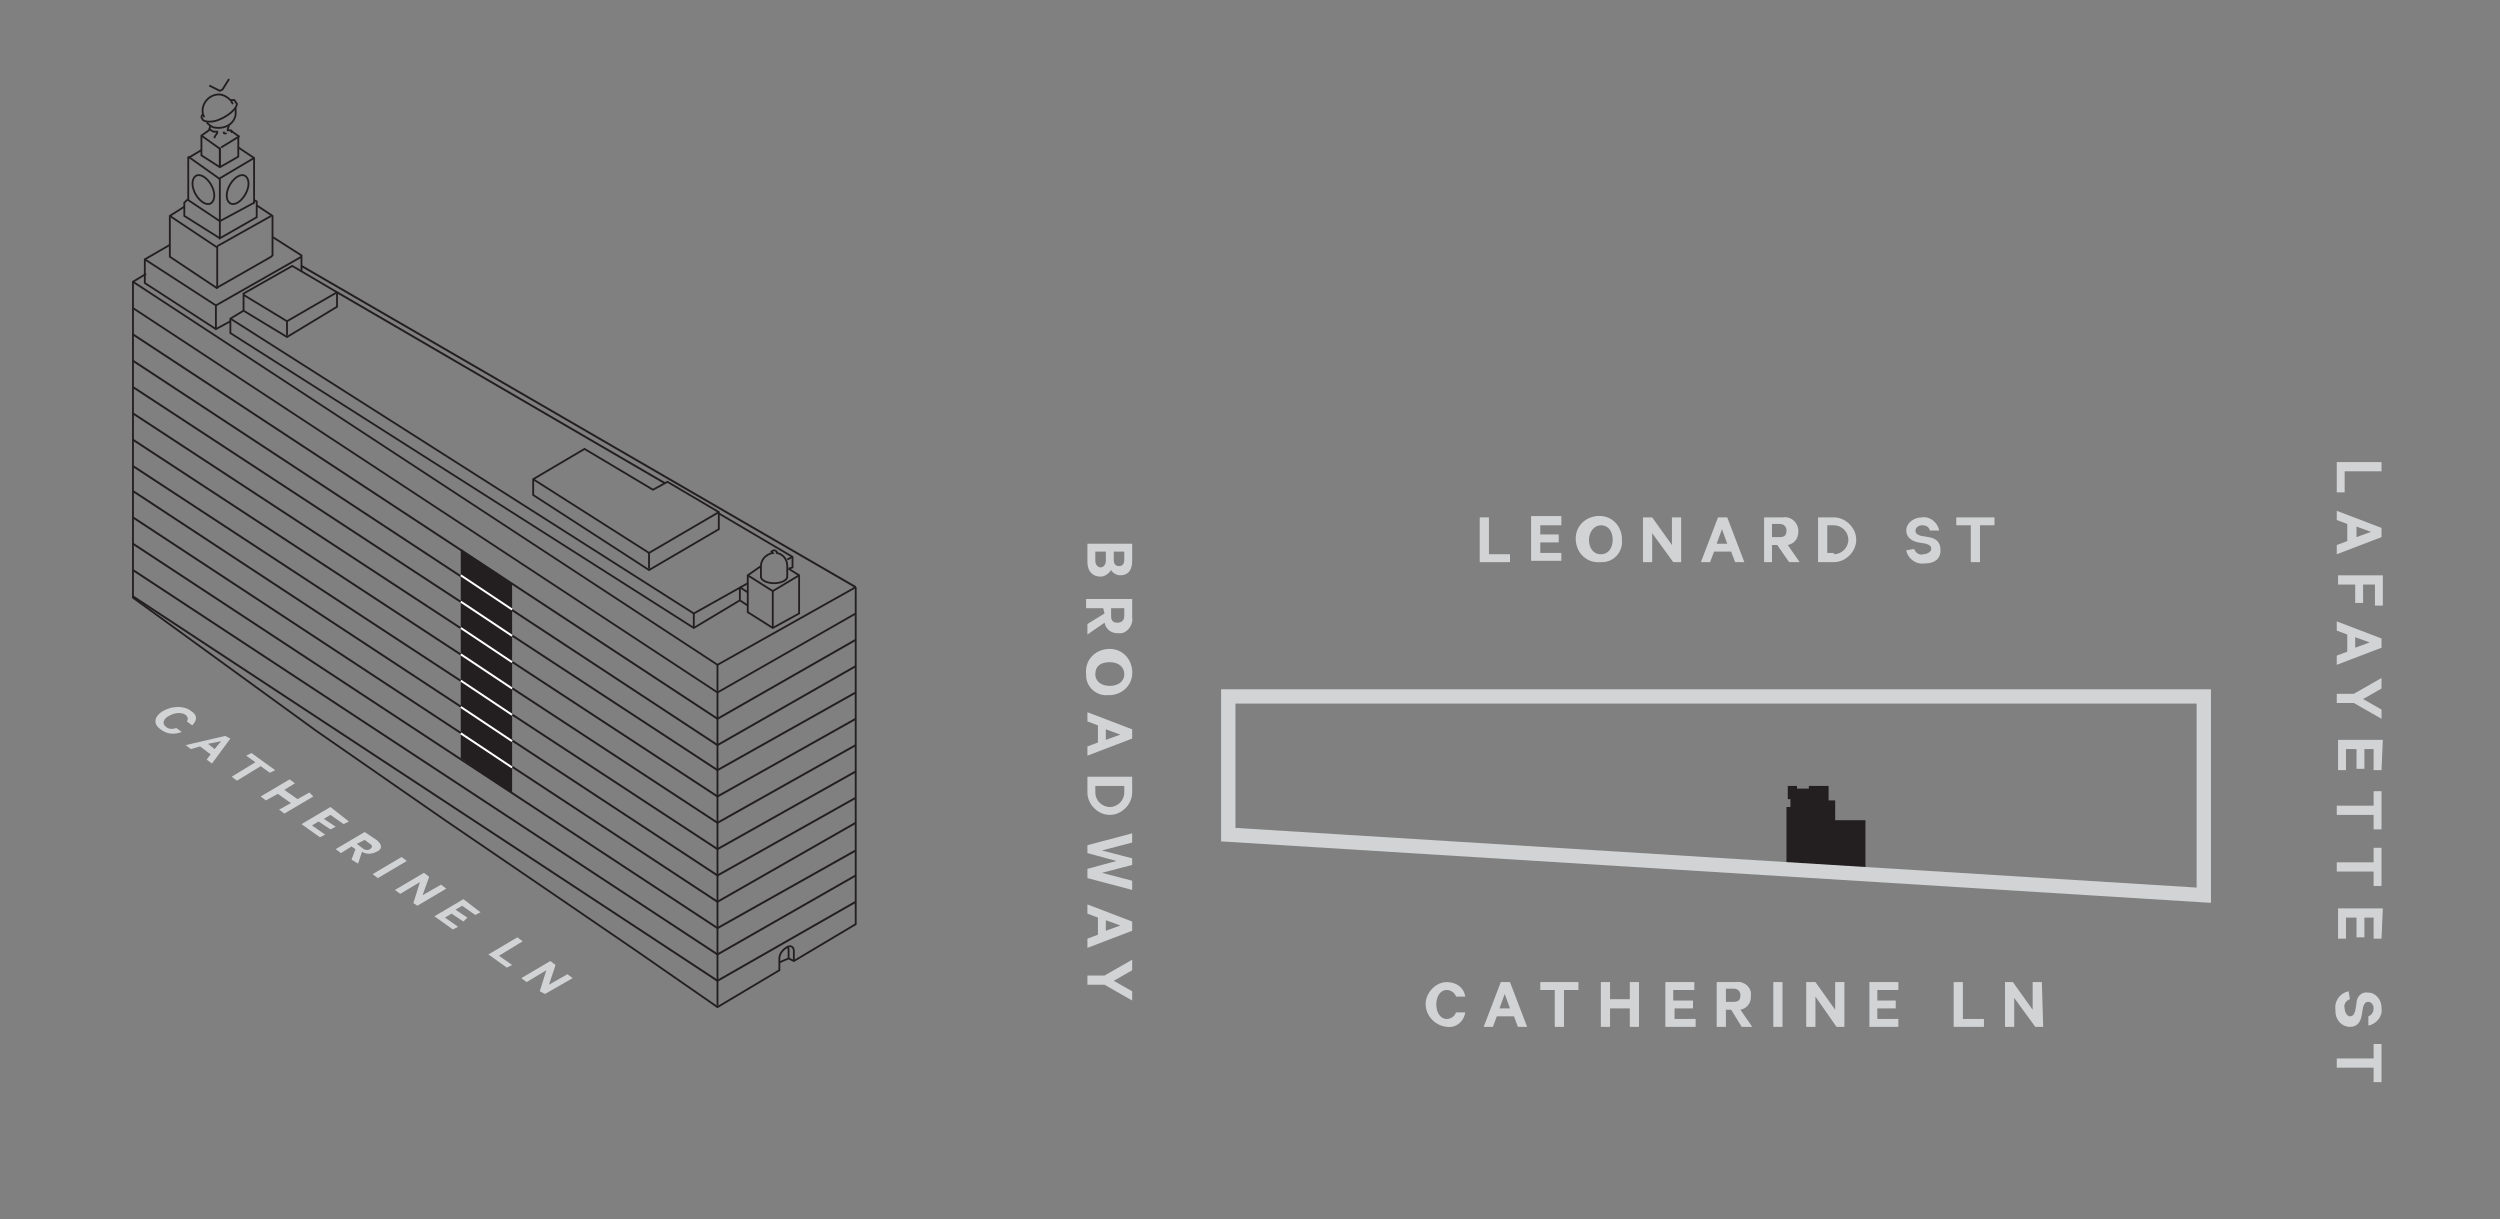 <?xml version="1.0" encoding="utf-8"?>
<!-- Generator: Adobe Illustrator 23.0.0, SVG Export Plug-In . SVG Version: 6.00 Build 0)  -->
<svg version="1.1" id="Layer_1" xmlns="http://www.w3.org/2000/svg" xmlns:xlink="http://www.w3.org/1999/xlink" x="0px" y="0px"
	 viewBox="0 0 189.9 92.6" style="enable-background:new 0 0 189.9 92.6;" xml:space="preserve">
<rect x="0" y="0" width="189.9" height="92.6" fill="#808080" stroke="none"/>
<style type="text/css">
	.st0{fill:#D2D3D4;}
	.st1{clip-path:url(#SVGID_2_);}
	.st2{fill:#231F20;}
	.st3{clip-path:url(#SVGID_4_);}
	.st4{fill:none;stroke:#D1D3D4;stroke-width:1.09;stroke-miterlimit:10;}
	.st5{clip-path:url(#SVGID_6_);}
	.st6{fill:none;stroke:#231F20;stroke-width:0.15;stroke-miterlimit:10;}
	.st7{enable-background:new    ;}
	.st8{fill:#D1D3D4;}
	.st9{fill:none;stroke:#231F20;stroke-width:0.14;stroke-miterlimit:10;}
	.st10{clip-path:url(#SVGID_8_);}
	.st11{clip-path:url(#SVGID_10_);}
	.st12{clip-path:url(#SVGID_12_);}
	.st13{clip-path:url(#SVGID_14_);}
	.st14{clip-path:url(#SVGID_16_);}
	.st15{fill:none;stroke:#FFFFFF;stroke-width:0.15;stroke-miterlimit:10;}
</style>
<title>residence_J_4-11_key_horizontal</title>
<g>
	<path class="st0" d="M83.6,43.8c-0.6,0-1-0.4-1-1.1v-1.4H86v1.3c0,0.7-0.3,1.1-0.9,1.1c-0.3,0-0.6-0.2-0.7-0.4
		C84.2,43.6,83.9,43.8,83.6,43.8z M83.2,41.9v0.7c0,0.3,0.2,0.5,0.4,0.5s0.4-0.2,0.4-0.5v-0.7H83.2z M84.6,42.5
		c0,0.3,0.1,0.5,0.4,0.5s0.4-0.2,0.4-0.5v-0.6h-0.8V42.5z"/>
	<path class="st0" d="M83.8,46.2h-1.3v-0.7H86v1.4c0.1,0.5-0.3,1.1-0.8,1.2c-0.1,0-0.2,0-0.3,0c-0.5,0-0.9-0.3-1-0.8l-1.3,0.9v-0.8
		l1.3-0.8L83.8,46.2z M84.4,46.2v0.6c0,0.4,0.2,0.5,0.5,0.5s0.5-0.2,0.5-0.5v-0.6H84.4z"/>
	<path class="st0" d="M82.5,51.2c-0.1-1,0.6-1.8,1.6-1.9c1-0.1,1.8,0.6,1.9,1.6s-0.6,1.8-1.6,1.9c-0.1,0-0.1,0-0.2,0
		c-0.9,0.1-1.7-0.6-1.7-1.5C82.5,51.3,82.5,51.3,82.5,51.2z M85.4,51.2c0-0.5-0.4-0.9-1.1-0.9s-1.1,0.3-1.1,0.9s0.5,0.9,1.1,0.9
		S85.4,51.8,85.4,51.2z"/>
	<path class="st0" d="M86,56.1l-3.4,1.3v-0.7l0.8-0.3v-1.3l-0.8-0.3v-0.7l3.4,1.3V56.1z M84,55.4v0.8l1.1-0.4L84,55.4z"/>
	<path class="st0" d="M86,59v1.2c0,0.9-0.8,1.7-1.7,1.7c-0.9,0-1.7-0.8-1.7-1.7V59H86z M83.2,60.2c0,0.6,0.5,1.1,1.1,1.1
		c0.6,0,1.1-0.5,1.1-1.1v-0.5h-2.2L83.2,60.2z"/>
	<path class="st0" d="M86,65.7l-2.3,0.6l2.3,0.6v0.7l-3.4-0.9V66l2.2-0.6l-2.2-0.6v-0.6l3.4-0.9V64l-2.3,0.6l2.3,0.6V65.7z"/>
	<path class="st0" d="M86,70.7L82.6,72v-0.7l0.8-0.3v-1.3l-0.8-0.3v-0.7L86,70V70.7z M84,69.9v0.8l1.1-0.4L84,69.9z"/>
	<path class="st0" d="M86,75.3v0.7l-2.1-1.2h-1.3v-0.7h1.3l2.1-1.2v0.8l-1.4,0.8L86,75.3z"/>
	<path class="st0" d="M180.9,35.1v0.7h-2.8v1.6h-0.6v-2.3H180.9z"/>
	<path class="st0" d="M180.9,40.8l-3.4,1.3v-0.7l0.8-0.3v-1.3l-0.8-0.3v-0.7l3.4,1.3V40.8z M179,40v0.8l1.1-0.4L179,40z"/>
	<path class="st0" d="M177.6,43.7h3.4V46h-0.6v-1.6h-0.9v1.4h-0.6v-1.4h-1.3V43.7z"/>
	<path class="st0" d="M180.9,49.2l-3.4,1.3v-0.7l0.8-0.3v-1.3l-0.8-0.3v-0.7l3.4,1.3V49.2z M178.9,48.4v0.8l1.1-0.4L178.9,48.4z"/>
	<path class="st0" d="M180.9,53.9v0.7l-2.1-1.2h-1.3v-0.7h1.3l2.1-1.2v0.8l-1.4,0.8L180.9,53.9z"/>
	<path class="st0" d="M180.9,58.5h-0.6v-1.6h-0.7v1.5H179v-1.5h-0.8v1.6h-0.6v-2.3h3.4L180.9,58.5z"/>
	<path class="st0" d="M180.9,60.1V63h-0.6v-1.1h-2.8v-0.7h2.8v-1.1H180.9z"/>
	<path class="st0" d="M180.9,64.4v2.9h-0.6v-1.1h-2.8v-0.7h2.8v-1.1H180.9z"/>
	<path class="st0" d="M180.9,71.3h-0.6v-1.6h-0.7v1.5H179v-1.5h-0.8v1.6h-0.6V69h3.4L180.9,71.3z"/>
	<path class="st0" d="M178.5,75.9c-0.3,0.1-0.5,0.4-0.4,0.7c0,0.3,0.2,0.6,0.4,0.6s0.3-0.1,0.4-0.4l0.1-0.6c0-0.5,0.4-0.9,0.9-0.8
		c0.6,0,1,0.6,1,1.1c0,0,0,0,0,0.1c0.1,0.6-0.4,1.2-1,1.3v-0.7c0.3-0.1,0.4-0.4,0.4-0.6c0-0.3-0.2-0.5-0.4-0.5s-0.3,0.1-0.4,0.4
		l-0.1,0.6c-0.1,0.6-0.4,0.9-0.9,0.9c-0.6,0-1.1-0.5-1.1-1.2c0,0,0-0.1,0-0.1c-0.1-0.7,0.4-1.3,1-1.4L178.5,75.9L178.5,75.9z"/>
	<path class="st0" d="M180.9,79.3v2.9h-0.6v-1.1h-2.8v-0.7h2.8v-1.1H180.9z"/>
	<path class="st0" d="M112.4,39.3h0.7v2.8h1.6v0.6h-2.3V39.3z"/>
	<path class="st0" d="M118.6,39.3v0.6H117v0.7h1.4v0.6H117v0.8h1.6v0.6h-2.3v-3.4H118.6z"/>
	<path class="st0" d="M121.6,42.7c-1,0.1-1.8-0.6-1.9-1.6c-0.1-1,0.6-1.8,1.6-1.9c1-0.1,1.8,0.6,1.9,1.6c0,0.1,0,0.1,0,0.2
		c0.1,0.9-0.6,1.7-1.5,1.7C121.7,42.7,121.7,42.7,121.6,42.7z M121.6,39.9c-0.5,0-0.9,0.5-0.9,1.1s0.3,1.1,0.9,1.1s0.9-0.5,0.9-1.1
		S122.2,39.9,121.6,39.9z"/>
	<path class="st0" d="M127.7,42.7h-0.6l-1.6-2.2v2.2h-0.7v-3.4h0.7l1.5,2.1v-2.1h0.7L127.7,42.7z"/>
	<path class="st0" d="M131.2,39.3l1.3,3.4h-0.7l-0.3-0.8h-1.3l-0.3,0.8h-0.7l1.3-3.4H131.2z M130.4,41.3h0.8l-0.4-1.1L130.4,41.3z"
		/>
	<path class="st0" d="M134.6,41.4v1.3H134v-3.4h1.4c0.6-0.1,1.1,0.3,1.2,0.9c0,0.1,0,0.1,0,0.2c0,0.5-0.3,0.9-0.8,1l0.9,1.3h-0.8
		l-0.9-1.3H134.6z M134.6,40.8h0.6c0.4,0,0.5-0.2,0.5-0.5s-0.2-0.5-0.5-0.5h-0.6V40.8z"/>
	<path class="st0" d="M138.1,39.3h1.2c0.9,0,1.7,0.8,1.7,1.7c0,0.9-0.8,1.7-1.7,1.7h-1.2V39.3z M139.3,42.1c0.6,0,1.1-0.5,1.1-1.1
		c0-0.6-0.5-1.1-1.1-1.1h-0.5v2.1H139.3z"/>
	<path class="st0" d="M145.4,41.7c0.1,0.3,0.4,0.5,0.7,0.4c0.3,0,0.6-0.2,0.6-0.4s-0.1-0.3-0.4-0.4l-0.6-0.1
		c-0.5-0.1-0.9-0.4-0.9-0.9c0-0.6,0.6-1,1.2-1c0,0,0,0,0,0c0.6-0.1,1.2,0.4,1.3,1h-0.7c-0.1-0.3-0.3-0.4-0.6-0.4
		c-0.3,0-0.5,0.2-0.5,0.4s0.1,0.3,0.4,0.4l0.6,0.1c0.6,0.1,0.9,0.4,0.9,1c0,0.7-0.5,1-1.2,1c-0.7,0.1-1.3-0.4-1.4-1L145.4,41.7z"/>
	<path class="st0" d="M148.6,39.3h2.9v0.6h-1.1v2.8h-0.7v-2.8h-1.1V39.3z"/>
	<path class="st0" d="M109.9,74.6c0.7,0,1.3,0.4,1.4,1.1h-0.7c-0.1-0.3-0.4-0.5-0.7-0.5c-0.5,0-0.8,0.5-0.8,1.1s0.3,1.1,0.8,1.1
		c0.3,0,0.6-0.2,0.7-0.5h0.7c-0.1,0.7-0.7,1.2-1.4,1.1c-1-0.1-1.7-1-1.6-1.9C108.4,75.3,109.1,74.6,109.9,74.6L109.9,74.6z"/>
	<path class="st0" d="M114.7,74.6l1.3,3.4h-0.7l-0.3-0.8h-1.3l-0.3,0.8h-0.7l1.3-3.4H114.7z M113.9,76.6h0.8l-0.4-1.1L113.9,76.6z"
		/>
	<path class="st0" d="M117,74.6h2.9v0.6h-1.1V78h-0.7v-2.8H117V74.6z"/>
	<path class="st0" d="M124.5,74.6V78h-0.7v-1.4h-1.5V78h-0.7v-3.4h0.7v1.3h1.5v-1.3H124.5z"/>
	<path class="st0" d="M128.7,74.6v0.6h-1.6V76h1.5v0.6h-1.4v0.8h1.6V78h-2.3v-3.4H128.7z"/>
	<path class="st0" d="M131.1,76.7V78h-0.7v-3.4h1.4c0.5-0.1,1.1,0.2,1.2,0.8c0,0.1,0,0.2,0,0.3c0,0.5-0.3,0.9-0.8,1l0.9,1.3h-0.8
		l-0.8-1.3L131.1,76.7z M131.1,76.1h0.6c0.4,0,0.5-0.2,0.5-0.5s-0.2-0.5-0.5-0.5h-0.6V76.1z"/>
	<path class="st0" d="M135.4,78h-0.7v-3.4h0.7V78z"/>
	<path class="st0" d="M140.1,78h-0.6l-1.6-2.3V78h-0.7v-3.4h0.7l1.5,2.1v-2.1h0.7L140.1,78z"/>
	<path class="st0" d="M144.2,74.6v0.6h-1.6V76h1.4v0.6h-1.4v0.8h1.6V78H142v-3.4H144.2z"/>
	<path class="st0" d="M148.4,74.6h0.7v2.8h1.6V78h-2.3V74.6z"/>
	<path class="st0" d="M155.2,78h-0.6l-1.6-2.2V78h-0.7v-3.4h0.6l1.5,2.1v-2.1h0.7L155.2,78L155.2,78z"/>
</g>
<g id="Layer_4">
	<g>
		<defs>
			<rect id="SVGID_1_" x="92.3" y="51.8" width="76.9" height="17.4"/>
		</defs>
		<clipPath id="SVGID_2_">
			<use xlink:href="#SVGID_1_"  style="overflow:visible;"/>
		</clipPath>
		<g class="st1">
			<polygon class="st2" points="135.8,59.7 136.5,59.7 136.5,59.9 136.8,59.9 137.4,59.9 137.4,59.7 138.9,59.7 138.9,60.8 
				139.4,60.8 139.4,62.3 141.7,62.3 141.7,66.5 135.7,66.2 135.7,61.3 136,61.3 136,60.7 135.8,60.7 			"/>
			<g>
				<defs>
					<rect id="SVGID_3_" x="92.3" y="51.8" width="76.9" height="17.4"/>
				</defs>
				<clipPath id="SVGID_4_">
					<use xlink:href="#SVGID_3_"  style="overflow:visible;"/>
				</clipPath>
				<g class="st3">
					<polygon class="st4" points="167.4,52.9 167.4,68 93.3,63.4 93.3,52.9 					"/>
				</g>
			</g>
		</g>
	</g>
	<g>
		<defs>
			<rect id="SVGID_5_" x="5.4" y="5.1" width="61" height="73.6"/>
		</defs>
		<clipPath id="SVGID_6_">
			<use xlink:href="#SVGID_5_"  style="overflow:visible;"/>
		</clipPath>
		<g class="st5">
			<polyline class="st6" points="65,48.6 54.5,54.6 10.1,25.4 			"/>
			<polyline class="st6" points="65,50.6 54.5,56.6 10.1,27.4 			"/>
			<polyline class="st6" points="65,52.6 54.5,58.5 10.1,29.4 			"/>
			<polyline class="st6" points="65,54.6 54.5,60.5 10.1,31.4 			"/>
			<polyline class="st6" points="65,56.6 54.5,62.5 10.1,33.4 			"/>
			<polyline class="st6" points="65,58.6 54.5,64.5 10.1,35.4 			"/>
			<polyline class="st6" points="65,60.6 54.5,66.5 10.1,37.3 			"/>
			<polyline class="st6" points="65,62.5 54.5,68.5 10.1,39.3 			"/>
			<polyline class="st6" points="65,64.6 54.5,70.5 10.1,41.3 			"/>
			<polyline class="st6" points="65,66.5 54.5,72.5 10.1,43.3 			"/>
			<polyline class="st6" points="65,68.5 54.5,74.5 10.1,45.3 			"/>
			<g class="st7">
				<path class="st8" d="M14.5,54c0.5,0.3,0.5,0.7,0.1,1.1l-0.4-0.3c0.1-0.2,0.1-0.3-0.1-0.5c-0.3-0.2-0.8-0.2-1.3,0.1
					c-0.4,0.2-0.5,0.6-0.2,0.8c0.2,0.2,0.5,0.2,0.8,0.1l0.4,0.3c-0.5,0.2-1.1,0.2-1.6-0.2c-0.6-0.4-0.5-1,0.2-1.4
					C13.1,53.6,14,53.6,14.5,54z"/>
			</g>
			<g class="st7">
				<path class="st8" d="M17.5,56.1L16.1,58l-0.4-0.3l0.3-0.4l-0.8-0.6l-0.7,0.2l-0.4-0.3l3-0.7L17.5,56.1z M15.8,56.5l0.5,0.4
					l0.5-0.6L15.8,56.5z"/>
			</g>
			<g class="st7">
				<path class="st8" d="M19.1,57.2l1.8,1.3l-0.4,0.2l-0.7-0.5L18,59.3L17.6,59l1.8-1.1l-0.7-0.5L19.1,57.2z"/>
				<path class="st8" d="M23.8,60.5l-2.2,1.3l-0.4-0.3l0.9-0.5l-1-0.7l-0.9,0.5l-0.4-0.3l2.2-1.3l0.4,0.3L21.6,60l1,0.7l0.9-0.5
					L23.8,60.5z"/>
				<path class="st8" d="M26.5,62.4l-0.4,0.2l-1-0.7l-0.5,0.3l0.9,0.6L25.1,63l-0.9-0.6l-0.5,0.3l1,0.7l-0.4,0.2l-1.4-1l2.2-1.3
					L26.5,62.4z"/>
				<path class="st8" d="M26.7,64.3l-0.8,0.5l-0.4-0.3l2.2-1.3l0.9,0.6c0.4,0.3,0.5,0.7,0,0.9c-0.4,0.2-0.8,0.2-1.1,0l-0.3,0.9
					l-0.5-0.3l0.3-0.8L26.7,64.3z M27.1,64.1l0.4,0.3c0.2,0.2,0.5,0.2,0.6,0.1c0.2-0.1,0.2-0.3,0-0.4l-0.4-0.3L27.1,64.1z"/>
				<path class="st8" d="M28.7,66.7l-0.4-0.3l2.2-1.3l0.4,0.3L28.7,66.7z"/>
				<path class="st8" d="M31.7,68.8l-0.3-0.2l0.5-1.6l-1.5,0.9l-0.4-0.3l2.2-1.3l0.4,0.3L32.1,68l1.4-0.8l0.4,0.3L31.7,68.8z"/>
				<path class="st8" d="M36.5,69.3l-0.4,0.2l-1-0.7l-0.5,0.3l0.9,0.6L35.2,70l-0.9-0.6l-0.5,0.3l1,0.7l-0.4,0.2l-1.4-1l2.2-1.3
					L36.5,69.3z"/>
				<path class="st8" d="M39.3,71.2l0.4,0.3l-1.8,1.1l1,0.7l-0.4,0.2l-1.4-1L39.3,71.2z"/>
			</g>
			<g class="st7">
				<path class="st8" d="M41.4,75.5L41,75.3l0.5-1.6L40,74.6l-0.4-0.3l2.2-1.3l0.4,0.3l-0.5,1.5l1.4-0.8l0.4,0.3L41.4,75.5z"/>
			</g>
			<polyline class="st9" points="65,46.6 54.5,52.6 10.1,23.4 			"/>
			<line class="st9" x1="54.5" y1="50.5" x2="54.5" y2="76.4"/>
			<line class="st9" x1="59.9" y1="72.8" x2="59.2" y2="73.1"/>
			<polyline class="st9" points="59.9,72.8 60.3,73 65,70.2 65,44.6 			"/>
			<polyline class="st9" points="65,44.6 54.5,50.5 10.1,21.4 			"/>
			<g>
				<defs>
					<rect id="SVGID_7_" x="5.4" y="5.1" width="60.8" height="73.6"/>
				</defs>
				<clipPath id="SVGID_8_">
					<use xlink:href="#SVGID_7_"  style="overflow:visible;"/>
				</clipPath>
				<g class="st10">
					<path class="st9" d="M59.9,72.8v-0.6c0-0.1,0-0.2-0.1-0.3"/>
					<path class="st9" d="M60.3,73v-0.8c0-0.2-0.2-0.5-0.6-0.2c-0.3,0.2-0.5,0.5-0.5,0.8v0.9l-4.7,2.8l-6.2-4.3l-7.9-5.4l-6.6-4.5
						L24,55.5L10.1,45.4v-24l1-0.6"/>
				</g>
			</g>
			<line class="st9" x1="56.2" y1="45.6" x2="56.2" y2="44.6"/>
			<line class="st9" x1="16.4" y1="23.2" x2="16.4" y2="25"/>
			<line class="st9" x1="56.2" y1="45.6" x2="56.8" y2="46"/>
			<line class="st9" x1="56.2" y1="44.6" x2="56.8" y2="45"/>
			<line class="st9" x1="16.7" y1="12.6" x2="16.7" y2="11.3"/>
			<line class="st9" x1="16.7" y1="12.7" x2="16.7" y2="11.2"/>
			<line class="st9" x1="16.5" y1="21.9" x2="16.5" y2="18.7"/>
			<polyline class="st9" points="17.5,24.4 16.4,25 11,21.5 11,19.7 12.9,18.6 			"/>
			<polyline class="st9" points="16.7,16.8 19.3,15.4 19.3,12 19.3,12 18.1,11.2 			"/>
			<g>
				<defs>
					<rect id="SVGID_9_" x="5.4" y="5.1" width="60.8" height="73.6"/>
				</defs>
				<clipPath id="SVGID_10_">
					<use xlink:href="#SVGID_9_"  style="overflow:visible;"/>
				</clipPath>
				<g class="st11">
					<path class="st9" d="M16.2,14.4c0.2,0.6,0,1.1-0.4,1.1s-0.9-0.5-1.1-1.1s0-1.1,0.4-1.1S16,13.8,16.2,14.4z"/>
					<path class="st9" d="M17.3,14.4c-0.2,0.6,0,1.1,0.4,1.1s0.9-0.5,1.1-1.1s0-1.1-0.4-1.1S17.5,13.8,17.3,14.4z"/>
				</g>
			</g>
			<line class="st9" x1="16.5" y1="18.7" x2="20.6" y2="16.4"/>
			<line class="st9" x1="12.9" y1="16.4" x2="16.5" y2="18.8"/>
			<line class="st9" x1="11" y1="19.7" x2="16.4" y2="23.2"/>
			<polyline class="st9" points="19.3,15.2 19.5,15.3 19.5,16.4 19.5,16.5 16.7,18.1 16.7,18 16.7,13.6 			"/>
			<polyline class="st9" points="14,15.7 12.9,16.4 12.9,19.5 12.9,19.5 16.5,21.9 			"/>
			<polyline class="st9" points="20.7,18 22.9,19.4 22.9,20.6 			"/>
			<line class="st9" x1="16.6" y1="13.6" x2="19.3" y2="12"/>
			<line class="st9" x1="14.3" y1="12" x2="15.3" y2="11.4"/>
			<line class="st9" x1="14.3" y1="11.9" x2="16.7" y2="13.6"/>
			<polyline class="st9" points="19.5,15.6 20.7,16.4 20.7,16.4 20.7,19.4 20.6,19.5 16.4,21.9 			"/>
			<line class="st9" x1="15.3" y1="10.3" x2="16.7" y2="11.3"/>
			<line class="st9" x1="17.5" y1="9.9" x2="18.2" y2="10.4"/>
			<g>
				<defs>
					<rect id="SVGID_11_" x="5.4" y="5.1" width="60.8" height="73.6"/>
				</defs>
				<clipPath id="SVGID_12_">
					<use xlink:href="#SVGID_11_"  style="overflow:visible;"/>
				</clipPath>
				<g class="st12">
					<path class="st9" d="M15.4,8.7c-0.1,0.1-0.1,0.2-0.1,0.2l0.1,0.2c0.1,0.1,0.4,0.2,0.9,0.1s1.6-0.7,1.7-1.3l-0.2-0.3
						c-0.1,0-0.2,0-0.3,0"/>
				</g>
			</g>
			<polyline class="st9" points="15.9,6.5 16.7,6.9 16.9,6.8 17.4,6 			"/>
			<g>
				<defs>
					<rect id="SVGID_13_" x="5.4" y="5.1" width="60.8" height="73.6"/>
				</defs>
				<clipPath id="SVGID_14_">
					<use xlink:href="#SVGID_13_"  style="overflow:visible;"/>
				</clipPath>
				<g class="st13">
					<path class="st9" d="M17.9,8.2c0,0.2,0,0.4,0,0.5c-0.1,0.7-0.8,1.1-1.5,1c0,0,0,0,0,0c-0.3,0-0.5-0.2-0.7-0.4l0,0"/>
					<path class="st9" d="M15.5,8.9c0-0.1-0.1-0.2-0.1-0.3c-0.1-0.7,0.4-1.3,1-1.4c0.4-0.1,0.8,0.1,1.1,0.4c0.1,0.1,0.1,0.2,0.2,0.3
						"/>
					<path class="st9" d="M17.6,10.1c0,0,0-0.1,0-0.1c0,0,0-0.1-0.1-0.1c-0.1,0-0.1,0-0.2,0c0,0,0,0,0-0.1l0,0l0.1-0.3"/>
					<path class="st9" d="M17,10c0,0.1,0,0.1,0,0.1s0.1,0.1,0.2,0"/>
				</g>
			</g>
			<polyline class="st9" points="16.3,10.5 16.3,10.4 16.5,10.1 16.5,10 16.2,10 15.9,9.8 16,9.5 			"/>
			<line class="st9" x1="14.3" y1="15.2" x2="16.7" y2="16.8"/>
			<polyline class="st9" points="16.7,18.1 14,16.4 14,16.3 14,15.4 14,15.4 14.2,15.2 14.3,15.2 14.3,11.9 			"/>
			<polyline class="st9" points="16,9.8 15.3,10.3 15.3,10.4 15.3,11.8 16.7,12.7 16.7,12.7 18.1,11.9 18.1,10.4 18.1,10.4 
				16.8,11.2 			"/>
			<line class="st9" x1="40.5" y1="36.4" x2="49.3" y2="42"/>
			<polyline class="st9" points="60.7,43.7 58.7,44.9 56.8,43.7 			"/>
			<line class="st9" x1="58.7" y1="47.7" x2="58.7" y2="44.9"/>
			<polyline class="st9" points="56.8,44.3 52.7,46.6 17.5,24.2 			"/>
			<line class="st6" x1="65" y1="44.6" x2="22.9" y2="20.2"/>
			<line class="st6" x1="50.5" y1="36.7" x2="25.6" y2="22.2"/>
			<line class="st9" x1="52.7" y1="47.7" x2="52.7" y2="46.6"/>
			<line class="st9" x1="49.3" y1="43.2" x2="49.3" y2="42"/>
			<polygon class="st9" points="54.6,38.9 54.6,40.2 49.3,43.3 40.5,37.6 40.5,36.4 44.4,34.1 49.6,37.2 50.7,36.6 			"/>
			<line class="st9" x1="54.6" y1="38.9" x2="49.3" y2="42"/>
			<line class="st9" x1="25.6" y1="22.2" x2="21.8" y2="24.4"/>
			<polygon class="st9" points="18.5,23.6 18.5,22.3 18.5,22.3 22.2,20.2 25.6,22.2 25.6,23.2 25.6,23.3 21.8,25.6 			"/>
			<polyline class="st9" points="56.2,45.6 52.7,47.7 17.5,25.3 17.5,25.2 17.5,24.2 18.5,23.6 			"/>
			<line class="st9" x1="21.8" y1="24.4" x2="18.5" y2="22.4"/>
			<line class="st9" x1="21.8" y1="25.5" x2="21.8" y2="24.4"/>
			<polyline class="st9" points="59.9,43.2 60.2,43.1 60.2,42.3 54.6,39 			"/>
			<line class="st9" x1="60.2" y1="42.3" x2="59.8" y2="42.5"/>
			<line class="st9" x1="22.9" y1="19.5" x2="16.4" y2="23.2"/>
			<polyline class="st9" points="57.8,43 56.8,43.7 56.8,46.5 58.7,47.7 60.7,46.6 60.7,43.7 59.9,43.2 			"/>
			<g>
				<defs>
					<rect id="SVGID_15_" x="5.4" y="5.1" width="60.8" height="73.6"/>
				</defs>
				<clipPath id="SVGID_16_">
					<use xlink:href="#SVGID_15_"  style="overflow:visible;"/>
				</clipPath>
				<g class="st14">
					<path class="st9" d="M58.7,42c-0.5,0.1-0.9,0.5-0.9,1v0.8c0,0.3,0.5,0.5,1,0.5s1-0.2,1-0.5V43c0-0.5-0.3-0.9-0.8-1v-0.1
						c0,0-0.1-0.1-0.2-0.1s-0.2,0.1-0.2,0.1L58.7,42z"/>
				</g>
			</g>
			<polygon class="st2" points="38.9,60.3 35,57.6 35,55.8 38.9,58.3 			"/>
			<polygon class="st2" points="38.9,58.3 35,55.7 35,53.7 38.9,56.2 			"/>
			<polygon class="st2" points="38.9,56.2 35,53.8 35,51.7 38.9,54.3 			"/>
			<polygon class="st2" points="38.9,54.3 35,51.7 35,49.8 38.9,52.3 			"/>
			<polygon class="st2" points="38.9,52.2 35,49.7 35,47.7 38.9,50.3 			"/>
			<polygon class="st2" points="38.9,50.3 35,47.7 35,45.8 38.9,48.3 			"/>
			<polygon class="st2" points="38.9,48.3 35,45.7 35,43.8 38.9,46.3 			"/>
			<polygon class="st2" points="38.9,46.3 35,43.7 35,41.7 38.9,44.3 			"/>
			<line class="st15" x1="35" y1="43.7" x2="38.9" y2="46.3"/>
			<line class="st15" x1="35" y1="45.7" x2="38.9" y2="48.3"/>
			<line class="st15" x1="35" y1="47.7" x2="38.9" y2="50.3"/>
			<line class="st15" x1="35" y1="49.7" x2="38.9" y2="52.3"/>
			<line class="st15" x1="35" y1="51.7" x2="38.9" y2="54.3"/>
			<line class="st15" x1="35" y1="53.7" x2="38.9" y2="56.3"/>
			<line class="st15" x1="35" y1="55.7" x2="38.9" y2="58.3"/>
		</g>
	</g>
</g>
</svg>
